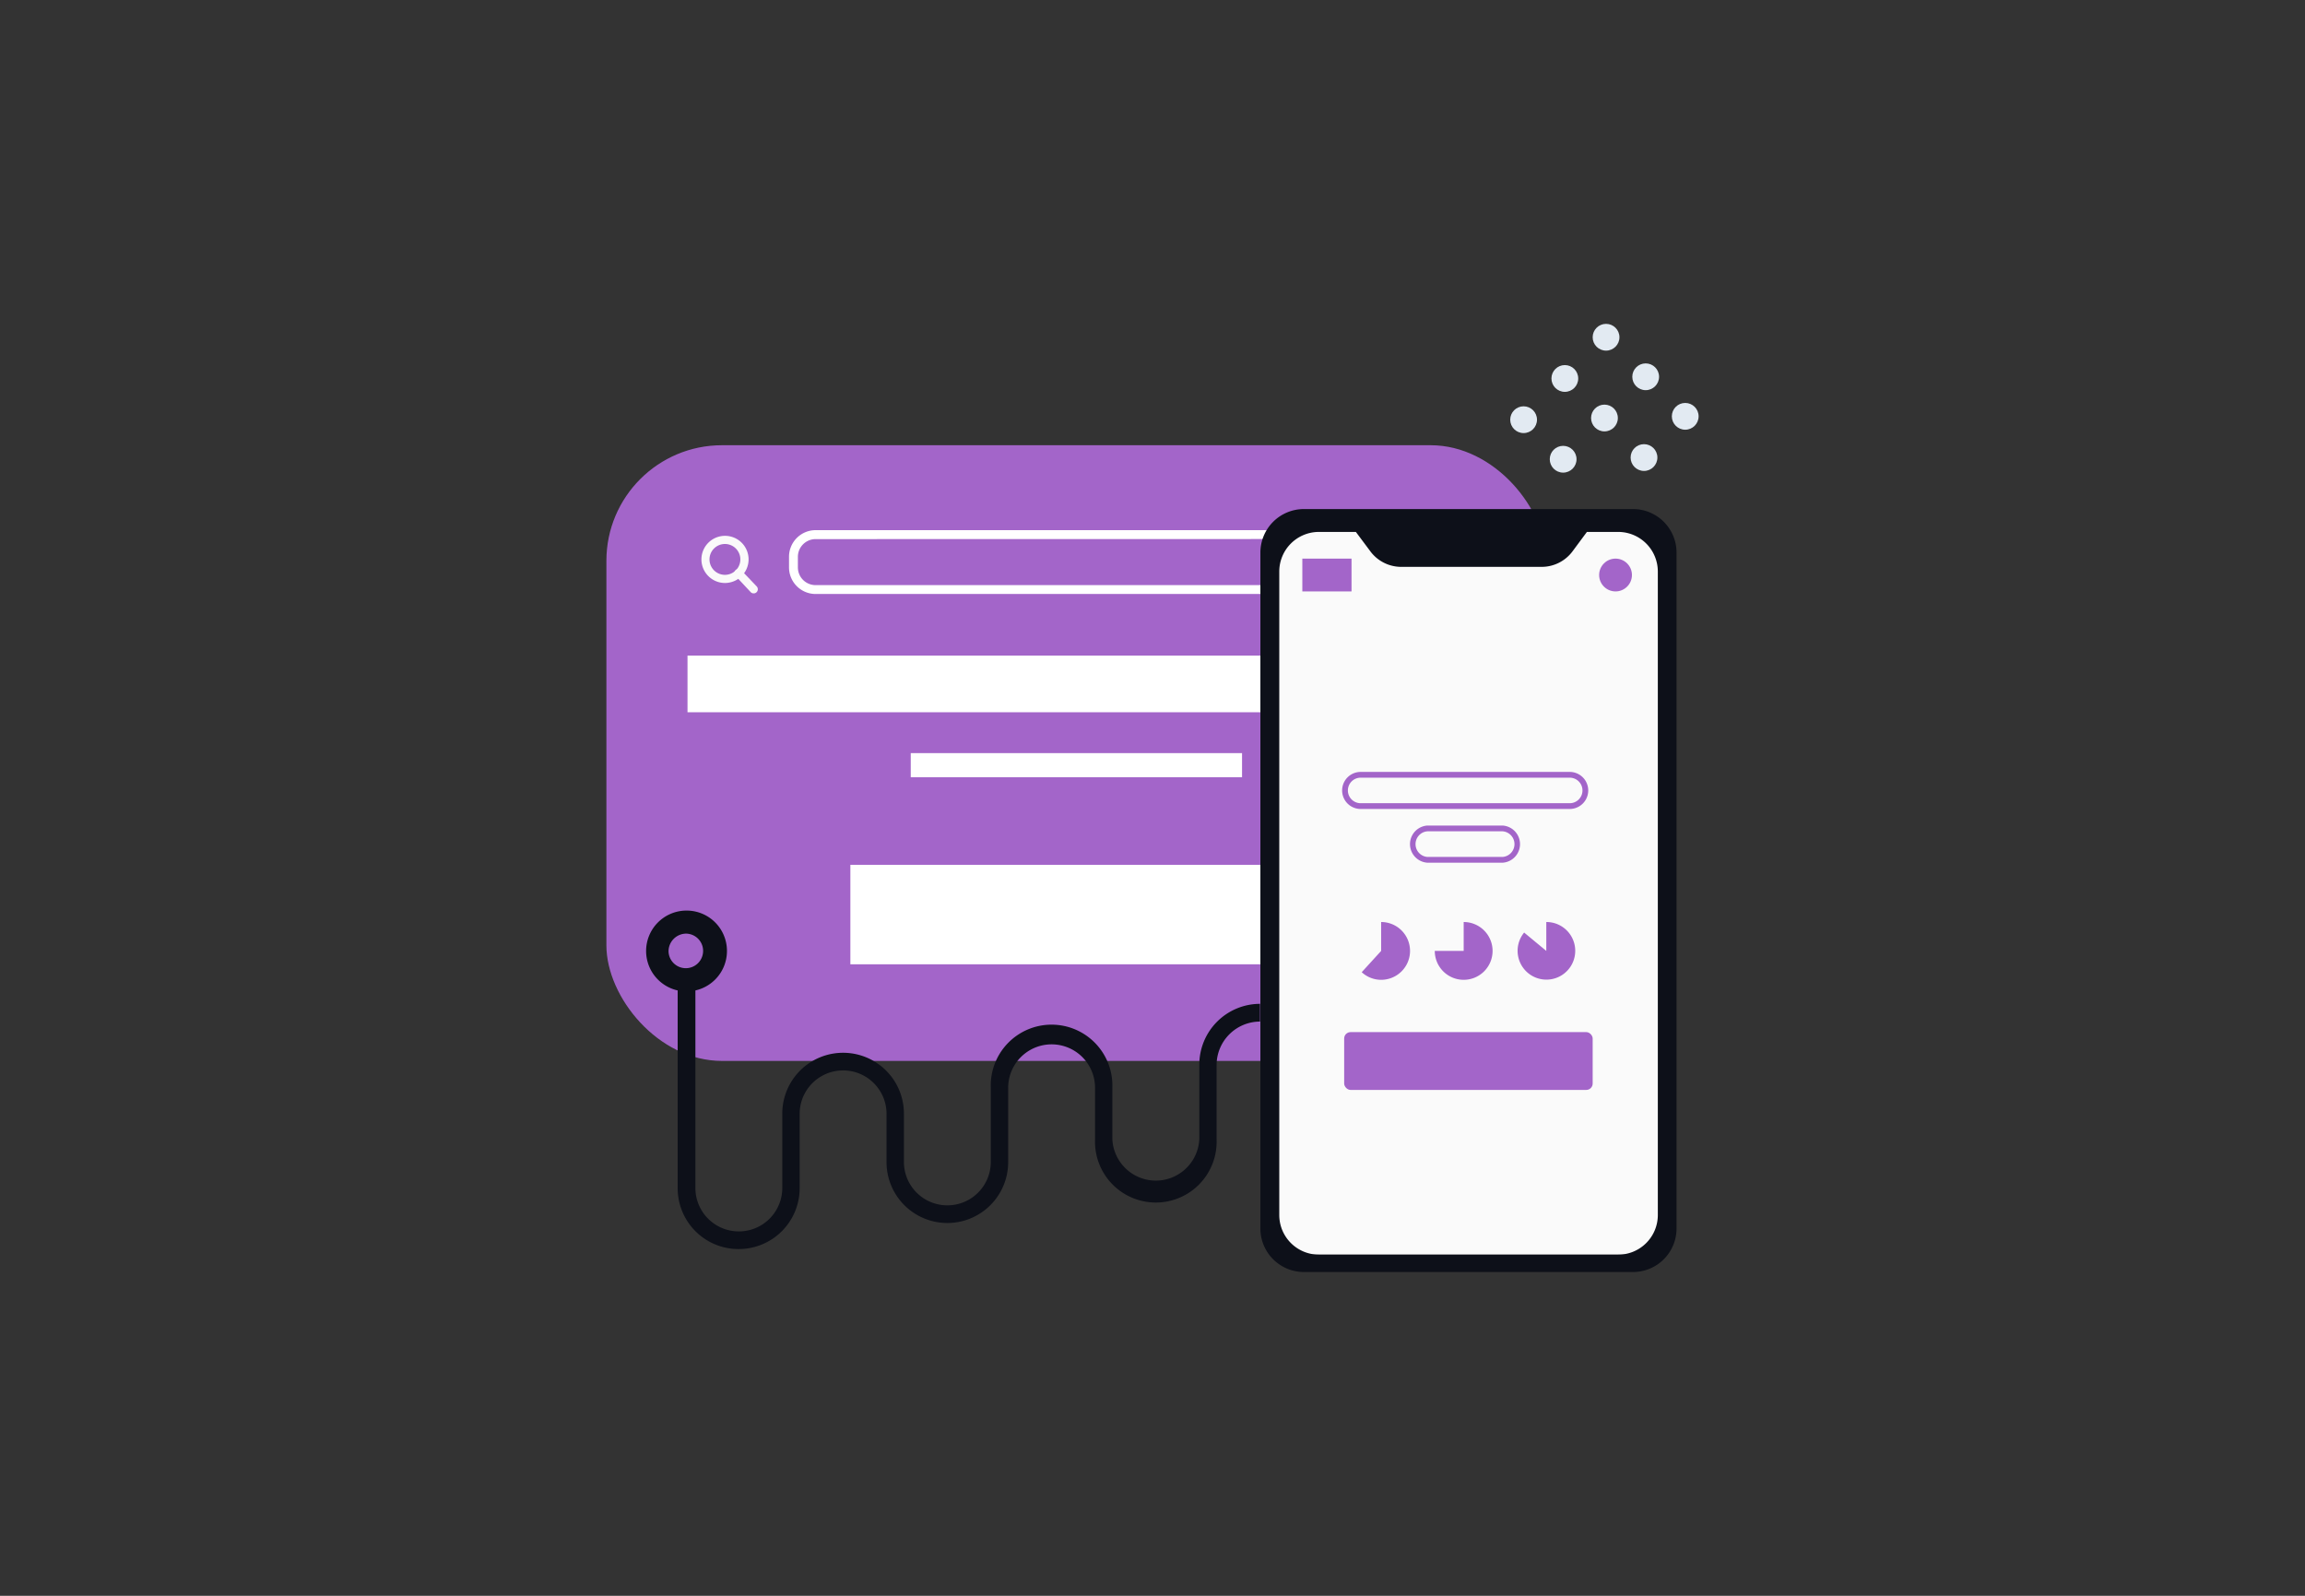 <svg id="Layer_1" data-name="Layer 1" xmlns="http://www.w3.org/2000/svg" viewBox="0 0 260 180"><rect x="0" y="0" width="260" height="180" fill="#333333" stroke="none"/><title>Flat Web Illustrations Pack - Scene 24</title><rect x="68.4" y="50.22" width="106.02" height="69.45" rx="13.04" fill="#a365c9"/><rect x="77.55" y="73.95" width="87.72" height="6.39" fill="#fff"/><path d="M150.82,67H92a3,3,0,0,1-3-3V62.8a3,3,0,0,1,3-3h59.3a2.5,2.5,0,0,1,2.5,2.5V64A3,3,0,0,1,150.82,67ZM92,60.81a2,2,0,0,0-2,2V64a2,2,0,0,0,2,2h58.82a2,2,0,0,0,2-2v-1.7a1.5,1.5,0,0,0-1.5-1.5Z" fill="#fff"/><rect x="102.73" y="84.95" width="37.37" height="2.72" fill="#fff"/><rect x="95.92" y="97.55" width="50.98" height="11.22" fill="#fff"/><path d="M81.78,65.76a2.66,2.66,0,1,1,2.66-2.66A2.67,2.67,0,0,1,81.78,65.76Zm0-4.4a1.74,1.74,0,1,0,1.73,1.74A1.74,1.74,0,0,0,81.78,61.36Z" fill="#fafafa"/><path d="M85,66.93a.44.44,0,0,1-.33-.15L83,65a.46.46,0,1,1,.66-.63l1.69,1.77a.47.47,0,0,1,0,.65A.44.44,0,0,1,85,66.93Z" fill="#fafafa"/><circle cx="181.16" cy="38.04" r="1.51" fill="#e2eaf2"/><circle cx="176.51" cy="42.69" r="1.51" fill="#e2eaf2"/><circle cx="171.86" cy="47.34" r="1.51" fill="#e2eaf2"/><circle cx="185.63" cy="42.5" r="1.51" fill="#e2eaf2"/><circle cx="180.98" cy="47.15" r="1.51" fill="#e2eaf2"/><circle cx="176.32" cy="51.8" r="1.51" fill="#e2eaf2"/><circle cx="190.09" cy="46.96" r="1.51" fill="#e2eaf2"/><circle cx="185.44" cy="51.61" r="1.51" fill="#e2eaf2"/><rect x="143.2" y="59.62" width="44.92" height="81.9" rx="3.63" fill="#fafafa"/><path d="M184.2,57.42H147.08a4.91,4.91,0,0,0-4.91,4.91v76.24a4.91,4.91,0,0,0,4.91,4.91H184.2a4.91,4.91,0,0,0,4.91-4.91V62.33A4.91,4.91,0,0,0,184.2,57.42ZM187,137.05a4.47,4.47,0,0,1-4.47,4.47H148.77a4.47,4.47,0,0,1-4.47-4.47V64.49A4.47,4.47,0,0,1,148.77,60h4.17l1.62,2.17A4.34,4.34,0,0,0,158,63.94H173.9a4.34,4.34,0,0,0,3.47-1.74L179,60h3.52A4.47,4.47,0,0,1,187,64.49Z" fill="#0d1019"/><rect x="151.62" y="116.42" width="28.03" height="6.52" rx="0.72" fill="#a365c9"/><path d="M155.79,104v3.26l-2.19,2.4a3.23,3.23,0,0,0,2.19.86,3.26,3.26,0,1,0,0-6.52Z" fill="#a365c9"/><path d="M165.1,104v3.26h-3.26A3.26,3.26,0,1,0,165.1,104Z" fill="#a365c9"/><path d="M174.42,104v3.26l-2.5-2.07a3.25,3.25,0,1,0,2.5-1.19Z" fill="#a365c9"/><path d="M177.06,91.25H153.48a2.09,2.09,0,1,1,0-4.18h23.58a2.09,2.09,0,1,1,0,4.18Zm-23.58-3.53a1.44,1.44,0,0,0,0,2.88h23.58a1.44,1.44,0,0,0,0-2.88Z" fill="#a365c9"/><path d="M169.52,97.31H161a2.1,2.1,0,0,1,0-4.19h8.5a2.1,2.1,0,0,1,0,4.19ZM161,93.77a1.45,1.45,0,0,0,0,2.89h8.5a1.45,1.45,0,0,0,0-2.89Z" fill="#a365c9"/><circle cx="182.23" cy="64.86" r="1.85" fill="#a365c9"/><rect x="146.9" y="63.01" width="5.55" height="3.7" fill="#a365c9"/><path d="M83.29,140.89A6.86,6.86,0,0,1,76.44,134V109.82h2V134a4.9,4.9,0,1,0,9.8,0v-8.39a6.86,6.86,0,0,1,13.72,0v5.45a4.9,4.9,0,0,0,9.8,0V122.7a6.86,6.86,0,1,1,13.71,0v5.78a4.91,4.91,0,0,0,9.81,0v-8.39a6.86,6.86,0,0,1,6.85-6.86v2a4.91,4.91,0,0,0-4.9,4.9v8.39a6.86,6.86,0,1,1-13.71,0V122.7a4.9,4.9,0,0,0-9.8,0v8.39a6.86,6.86,0,1,1-13.72,0v-5.45a4.9,4.9,0,1,0-9.8,0V134A6.87,6.87,0,0,1,83.29,140.89Z" fill="#0d1019"/><path d="M77.41,105.31a1.95,1.95,0,1,1-2,2,2,2,0,0,1,2-2m0-2.6A4.56,4.56,0,1,0,82,107.26a4.55,4.55,0,0,0-4.56-4.55Z" fill="#0d1019"/></svg>